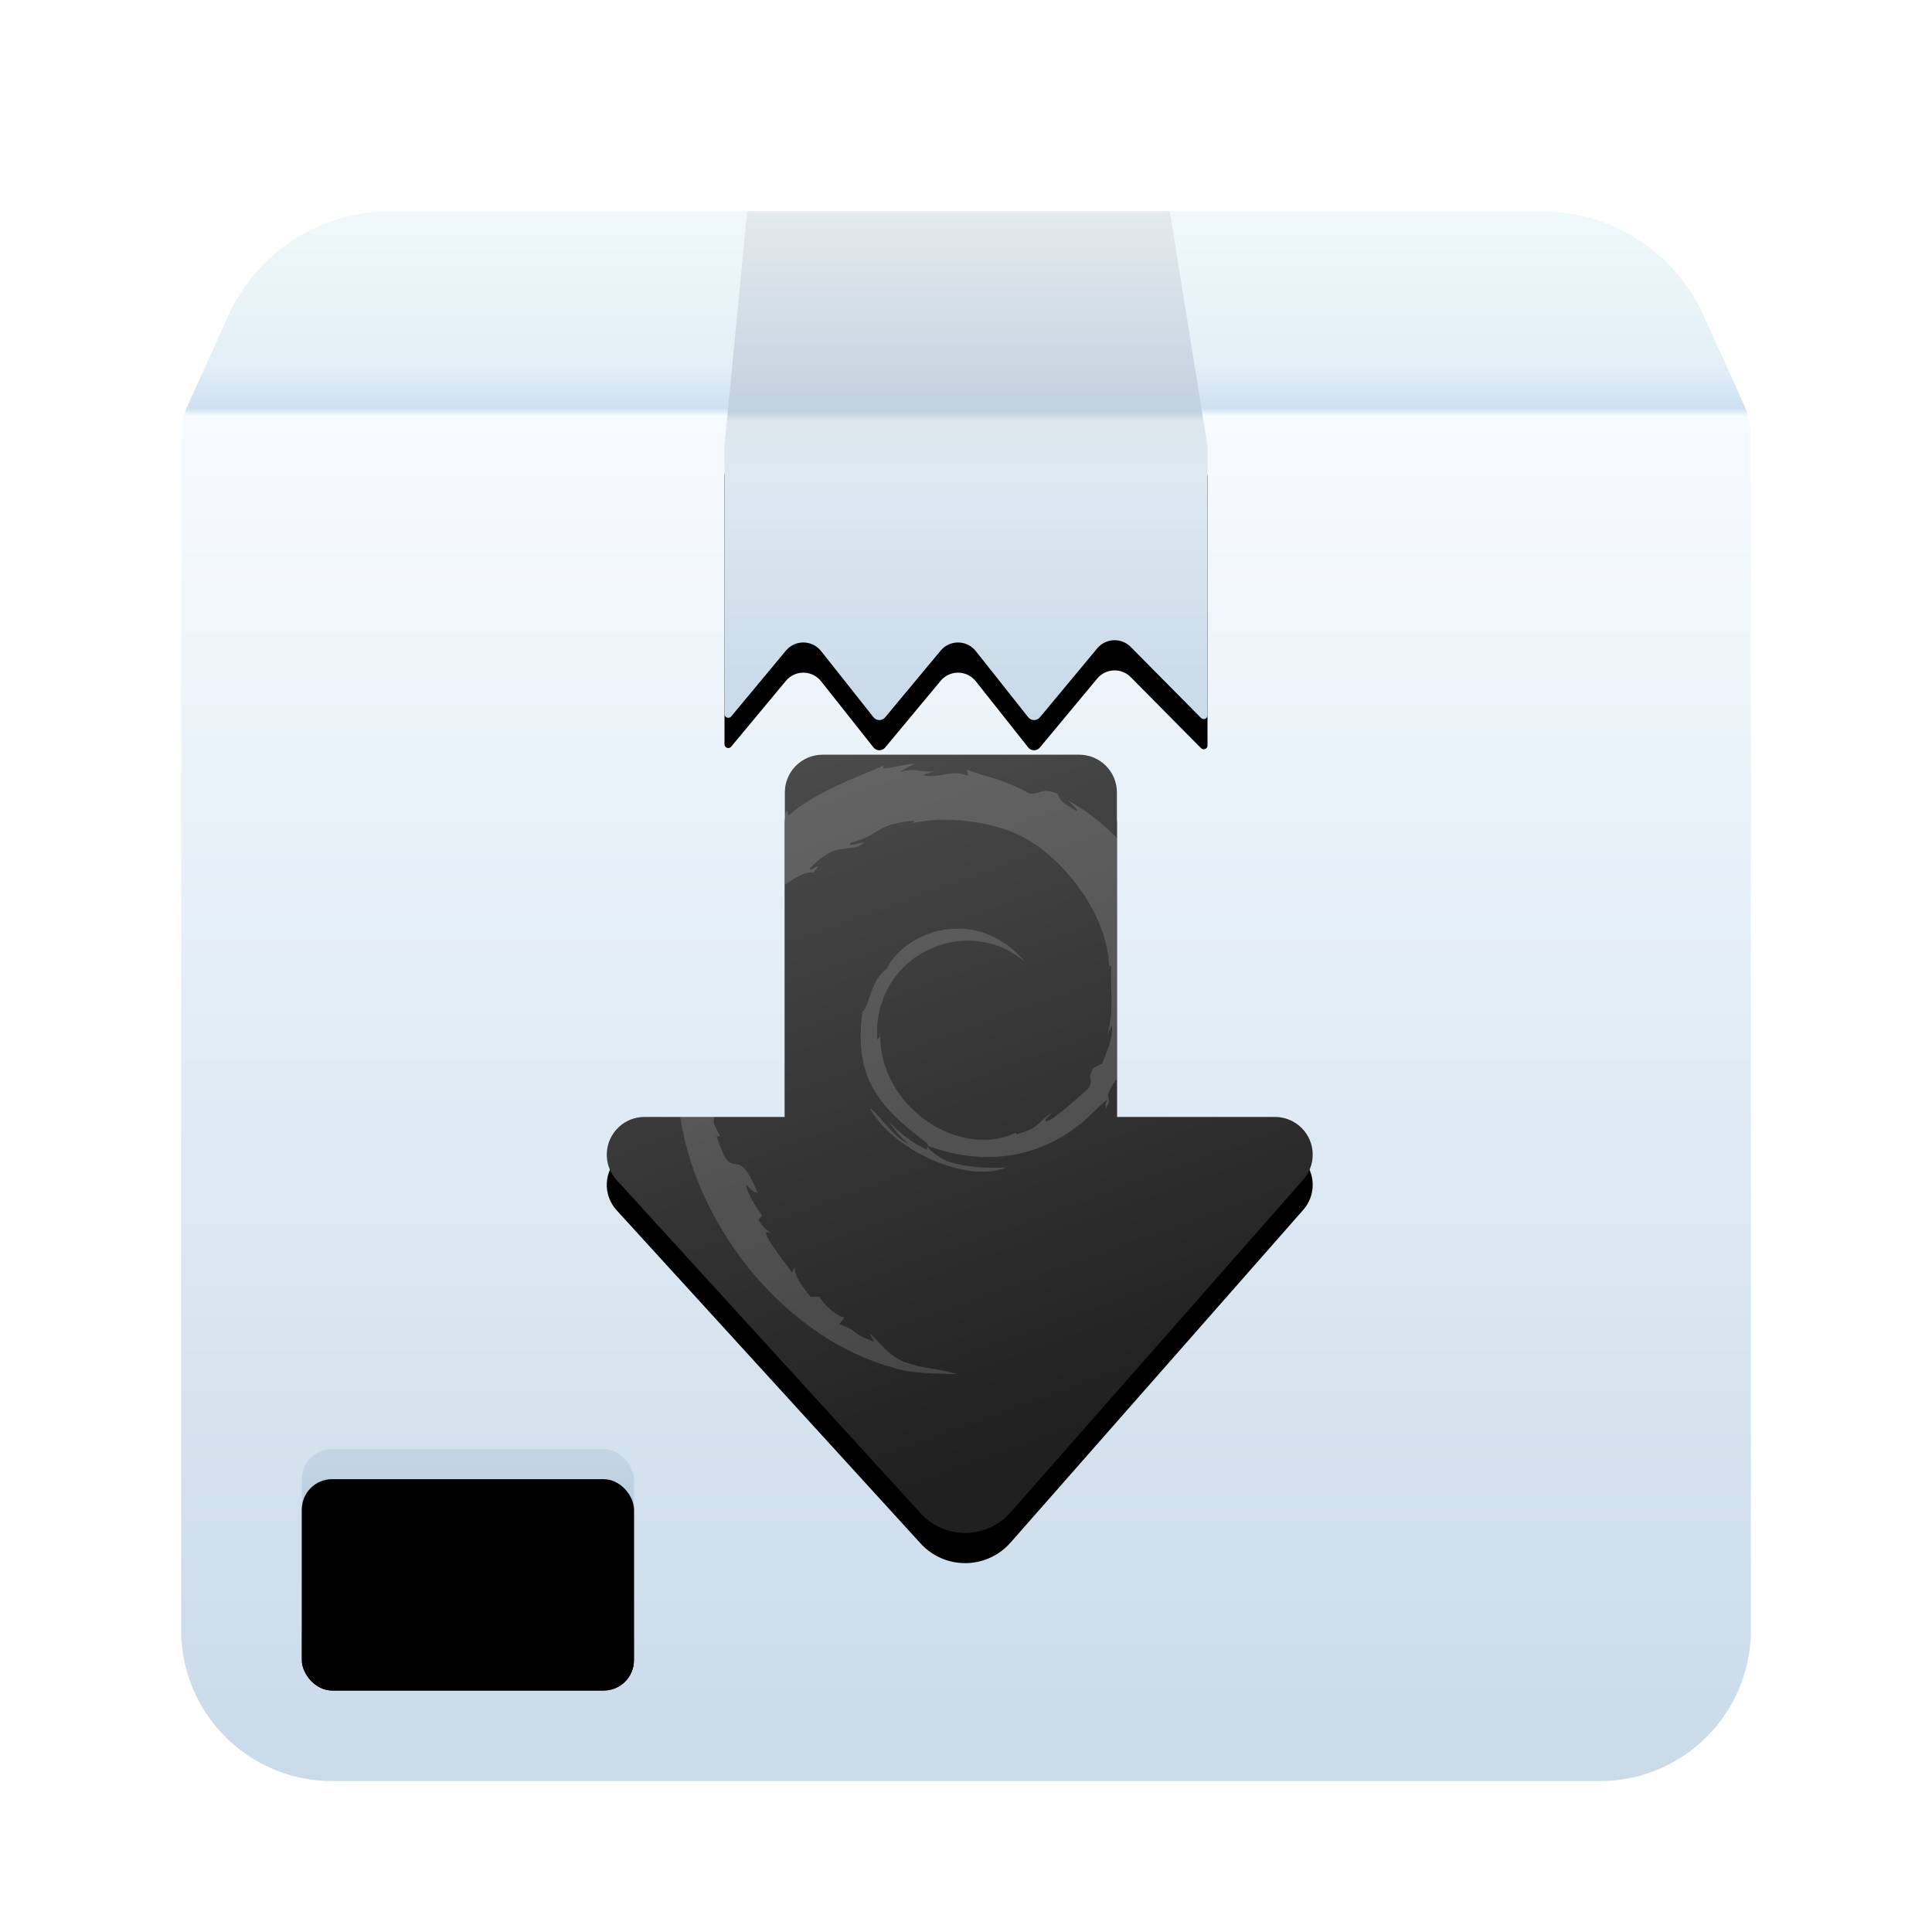 <?xml version="1.0" encoding="UTF-8"?>
<svg width="64px" height="64px" viewBox="0 0 64 64" version="1.1" xmlns="http://www.w3.org/2000/svg" xmlns:xlink="http://www.w3.org/1999/xlink">
    <title>apps/64/deepin-deb-installer</title>
    <defs>
        <filter x="-9.6%" y="-7.7%" width="119.2%" height="119.2%" filterUnits="objectBoundingBox" id="filter-1">
            <feOffset dx="0" dy="1" in="SourceAlpha" result="shadowOffsetOuter1"></feOffset>
            <feGaussianBlur stdDeviation="1.5" in="shadowOffsetOuter1" result="shadowBlurOuter1"></feGaussianBlur>
            <feColorMatrix values="0 0 0 0 0   0 0 0 0 0   0 0 0 0 0  0 0 0 0.2 0" type="matrix" in="shadowBlurOuter1" result="shadowMatrixOuter1"></feColorMatrix>
            <feMerge>
                <feMergeNode in="shadowMatrixOuter1"></feMergeNode>
                <feMergeNode in="SourceGraphic"></feMergeNode>
            </feMerge>
        </filter>
        <linearGradient x1="50%" y1="0%" x2="50%" y2="100%" id="linearGradient-2">
            <stop stop-color="#F0F8FA" offset="0%"></stop>
            <stop stop-color="#E4F0F7" offset="9.878%"></stop>
            <stop stop-color="#CEE1F2" offset="12.866%"></stop>
            <stop stop-color="#F6FBFF" offset="13.331%"></stop>
            <stop stop-color="#C9DAE9" offset="100%"></stop>
        </linearGradient>
        <linearGradient x1="50%" y1="0%" x2="50%" y2="100%" id="linearGradient-3">
            <stop stop-color="#E4EAEE" offset="0%"></stop>
            <stop stop-color="#C2D1DE" offset="39.567%"></stop>
            <stop stop-color="#DDE6ED" offset="41.034%"></stop>
            <stop stop-color="#DDE8F1" offset="51.913%"></stop>
            <stop stop-color="#C8D9E8" offset="100%"></stop>
        </linearGradient>
        <path d="M18.75,1.687539e-13 L18,7.771 L18,16.654 C18,16.723 18.056,16.779 18.125,16.779 C18.162,16.779 18.197,16.763 18.221,16.734 L20.034,14.554 C20.299,14.235 20.772,14.192 21.09,14.456 C21.13,14.49 21.167,14.527 21.199,14.567 L22.934,16.758 C23.019,16.867 23.177,16.885 23.285,16.799 C23.298,16.789 23.311,16.776 23.322,16.763 L25.159,14.554 C25.424,14.235 25.897,14.192 26.215,14.456 C26.255,14.49 26.292,14.527 26.324,14.567 L28.059,16.758 C28.144,16.867 28.302,16.885 28.41,16.799 C28.423,16.789 28.436,16.776 28.447,16.763 L30.347,14.478 C30.611,14.16 31.084,14.116 31.403,14.381 C31.421,14.397 31.439,14.413 31.456,14.43 L33.786,16.784 C33.835,16.833 33.914,16.833 33.963,16.785 C33.987,16.761 34,16.729 34,16.696 L34,7.771 L34,7.771 L32.75,1.687539e-13 L18.75,1.687539e-13 Z" id="path-4"></path>
        <filter x="-12.5%" y="-5.9%" width="125.0%" height="122.7%" filterUnits="objectBoundingBox" id="filter-5">
            <feOffset dx="0" dy="1" in="SourceAlpha" result="shadowOffsetOuter1"></feOffset>
            <feGaussianBlur stdDeviation="0.5" in="shadowOffsetOuter1" result="shadowBlurOuter1"></feGaussianBlur>
            <feColorMatrix values="0 0 0 0 0   0 0 0 0 0   0 0 0 0 0  0 0 0 0.08 0" type="matrix" in="shadowBlurOuter1"></feColorMatrix>
        </filter>
        <linearGradient x1="50%" y1="6.502%" x2="50%" y2="100%" id="linearGradient-6">
            <stop stop-color="#C3D5E4" offset="0%"></stop>
            <stop stop-color="#9BB0C4" offset="100%"></stop>
        </linearGradient>
        <rect id="path-7" x="0.148" y="-0.407" width="11" height="7" rx="1"></rect>
        <filter x="-18.2%" y="-14.3%" width="136.4%" height="157.1%" filterUnits="objectBoundingBox" id="filter-8">
            <feOffset dx="0" dy="1" in="SourceAlpha" result="shadowOffsetOuter1"></feOffset>
            <feGaussianBlur stdDeviation="0.5" in="shadowOffsetOuter1" result="shadowBlurOuter1"></feGaussianBlur>
            <feColorMatrix values="0 0 0 0 0   0 0 0 0 0   0 0 0 0 0  0 0 0 0.056 0" type="matrix" in="shadowBlurOuter1"></feColorMatrix>
        </filter>
        <filter x="-13.6%" y="-7.1%" width="127.3%" height="142.9%" filterUnits="objectBoundingBox" id="filter-9">
            <feOffset dx="0" dy="1" in="SourceAlpha" result="shadowOffsetInner1"></feOffset>
            <feComposite in="shadowOffsetInner1" in2="SourceAlpha" operator="arithmetic" k2="-1" k3="1" result="shadowInnerInner1"></feComposite>
            <feColorMatrix values="0 0 0 0 1   0 0 0 0 1   0 0 0 0 1  0 0 0 0.121 0" type="matrix" in="shadowInnerInner1"></feColorMatrix>
        </filter>
        <linearGradient x1="50%" y1="0%" x2="50%" y2="100%" id="linearGradient-10">
            <stop stop-color="#000000" stop-opacity="0.08" offset="0%"></stop>
            <stop stop-color="#000000" stop-opacity="0.12" offset="100%"></stop>
        </linearGradient>
        <linearGradient x1="34.196%" y1="0%" x2="62.655%" y2="87.458%" id="linearGradient-11">
            <stop stop-color="#4A4A4A" offset="0%"></stop>
            <stop stop-color="#212020" offset="100%"></stop>
        </linearGradient>
        <path d="M8.731,0 L17.231,0 C17.922,-1.96629406e-15 18.481,0.56 18.481,1.25 L18.481,12 L18.481,12 L23.717,12 C24.407,12 24.967,12.56 24.967,13.25 C24.967,13.554 24.856,13.847 24.656,14.076 L14.956,25.102 C14.226,25.931 12.963,26.012 12.133,25.282 C12.078,25.234 12.026,25.183 11.977,25.128 L1.909,14.092 C1.444,13.582 1.48,12.792 1.99,12.327 C2.22,12.116 2.521,12 2.832,12 L7.481,12 L7.481,12 L7.481,1.25 C7.481,0.56 8.041,1.26816328e-16 8.731,0 Z" id="path-12"></path>
        <filter x="-1.6%" y="-3.7%" width="103.4%" height="111.2%" filterUnits="objectBoundingBox" id="filter-13">
            <feOffset dx="0" dy="1" in="SourceAlpha" result="shadowOffsetOuter1"></feOffset>
            <feGaussianBlur stdDeviation="0.5" in="shadowOffsetOuter1" result="shadowBlurOuter1"></feGaussianBlur>
            <feColorMatrix values="0 0 0 0 0   0 0 0 0 0   0 0 0 0 0  0 0 0 0.15 0" type="matrix" in="shadowBlurOuter1"></feColorMatrix>
        </filter>
        <path d="M5.14,11.999 L5.121,12.202 C5.194,12.348 5.251,12.497 5.342,12.635 L5.223,12.645 C5.789,14.42 5.832,12.677 6.58,14.521 C6.472,14.485 6.362,14.445 6.204,14.233 C6.185,14.395 6.434,14.88 6.73,15.259 L6.605,15.401 C6.77,15.699 6.922,15.764 7.037,15.868 C6.42,15.534 7.608,16.968 7.716,17.151 L7.81,16.983 C7.796,17.224 7.984,17.535 8.336,17.966 L8.629,17.954 C8.75,18.192 9.191,18.619 9.459,18.639 L9.281,18.87 C9.953,19.081 9.607,19.15 10.434,19.44 L10.267,19.148 C10.688,19.511 10.818,19.828 11.413,20.106 C12.238,20.391 12.347,20.278 13.193,20.519 C12.476,20.499 11.633,20.506 11.066,20.304 C7.723,19.406 4.627,15.923 4.012,12 L5.14,11.999 Z M10.305,11.726 C10.485,11.765 11.101,12.72 11.563,12.875 C11.29,12.658 11.079,12.382 10.883,12.098 C11.252,12.518 11.7,12.862 12.189,13.089 C12.179,13.05 12.19,13.021 12.202,12.994 L12.212,12.967 L12.209,12.978 C12.224,13.067 12.555,13.318 12.806,13.446 C13.467,13.688 14.216,13.698 14.805,13.676 C13.532,14.205 11.1,13.14 10.305,11.726 Z M11.786,0.296 C11.624,0.387 11.461,0.457 11.309,0.564 C11.929,0.417 11.9,0.624 12.534,0.541 C12.311,0.573 12.041,0.661 12.084,0.694 C12.792,0.775 12.901,0.477 13.556,0.693 L13.515,0.501 C14.426,0.827 14.617,0.772 15.607,1.293 C15.954,1.31 15.989,1.08 16.513,1.293 C16.526,1.314 16.534,1.333 16.541,1.351 L16.562,1.402 C16.599,1.494 16.664,1.585 17.137,1.864 C17.209,1.836 17.009,1.655 16.85,1.511 C17.402,1.804 17.975,2.238 18.483,2.76 L18.481,10.788 L18.459,10.757 C17.9,11.562 18.446,11.201 18.065,11.811 C18.205,11.571 17.992,11.712 18.174,11.441 C18.053,11.447 17.635,11.95 17.253,12.246 C15.749,13.442 13.955,13.599 12.217,12.955 L12.212,12.967 L12.218,12.941 C12.22,12.904 12.196,12.861 12.093,12.792 C10.62,11.672 9.749,10.72 10.052,8.516 C10.276,8.347 10.336,7.428 10.851,7.106 C11.165,6.417 12.107,5.782 13.113,5.766 C14.14,5.711 15.006,6.311 15.442,6.877 C14.649,6.143 13.352,5.92 12.245,6.464 C11.114,6.969 10.443,8.206 10.541,9.437 C10.576,9.386 10.608,9.404 10.629,9.324 L10.639,9.262 L10.643,9.44 C10.737,11.741 13.286,13.387 15.135,12.524 L15.157,12.574 C15.926,12.366 15.827,12.194 16.33,11.852 C16.29,11.932 15.991,12.137 16.17,12.141 C16.414,12.076 17.177,11.371 17.553,11.04 C17.725,10.671 17.461,10.84 17.702,10.376 L17.996,10.231 C18.159,9.762 18.34,9.497 18.32,8.952 L18.149,9.311 C18.402,8.552 18.256,7.726 18.292,7.012 L18.221,6.994 C18.159,5.197 16.594,3.288 15.202,2.642 C14.002,2.092 12.154,1.997 11.301,2.412 C11.418,2.309 11.886,2.266 11.745,2.186 C10.409,2.318 10.707,2.649 9.683,2.908 C9.402,3.178 10.503,2.692 9.91,3.041 C9.361,3.192 9.105,2.946 8.29,3.783 C8.363,3.899 8.807,3.438 8.437,3.9 C8.187,3.87 7.844,4.044 7.482,4.313 L7.481,1.949 C7.513,1.917 7.541,1.885 7.566,1.856 L7.592,2.031 C8.433,1.249 9.93,0.725 10.774,0.351 C10.552,0.595 11.27,0.327 11.786,0.296 Z" id="path-14"></path>
    </defs>
    <g id="apps/64/deepin-deb-installer" stroke="none" stroke-width="1" fill="none" fill-rule="evenodd">
        <g id="编组-2" filter="url(#filter-1)" transform="translate(6, 6)">
            <path d="M0.223,6.418 L1.564,3.455 C2.516,1.351 4.612,1.31233733e-15 6.921,8.8817842e-16 L45.079,-1.50990331e-14 C47.388,-9.37074394e-15 49.484,1.351 50.436,3.455 L51.777,6.418 C51.924,6.742 52,7.094 52,7.449 L52,47 C52,49.761 49.761,52 47,52 L5,52 C2.239,52 3.12895393e-15,49.761 -8.8817842e-16,47 L3.10862447e-15,7.449 C3.06507737e-15,7.094 0.076,6.742 0.223,6.418 Z" id="蒙版" fill="url(#linearGradient-2)"></path>
            <g id="路径-10">
                <use fill="black" fill-opacity="1" filter="url(#filter-5)" xlink:href="#path-4"></use>
                <use fill="url(#linearGradient-3)" fill-rule="evenodd" xlink:href="#path-4"></use>
            </g>
            <g id="编组" transform="translate(3.852, 41.407)">
                <g id="矩形">
                    <use fill="black" fill-opacity="1" filter="url(#filter-8)" xlink:href="#path-7"></use>
                    <use fill="url(#linearGradient-6)" fill-rule="evenodd" xlink:href="#path-7"></use>
                    <use fill="black" fill-opacity="1" filter="url(#filter-9)" xlink:href="#path-7"></use>
                </g>
                <path d="M1.648,0.593 L2.648,0.593 C2.924,0.593 3.148,0.816 3.148,1.093 C3.148,1.369 2.924,1.593 2.648,1.593 L1.648,1.593 C1.372,1.593 1.148,1.369 1.148,1.093 C1.148,0.816 1.372,0.593 1.648,0.593 Z M4.648,0.593 L8.648,0.593 C8.924,0.593 9.148,0.816 9.148,1.093 C9.148,1.369 8.924,1.593 8.648,1.593 L4.648,1.593 C4.372,1.593 4.148,1.369 4.148,1.093 C4.148,0.816 4.372,0.593 4.648,0.593 Z M1.648,2.593 L6.648,2.593 C6.924,2.593 7.148,2.816 7.148,3.093 C7.148,3.369 6.924,3.593 6.648,3.593 L1.648,3.593 C1.372,3.593 1.148,3.369 1.148,3.093 C1.148,2.816 1.372,2.593 1.648,2.593 Z M1.648,4.593 L9.648,4.593 C9.924,4.593 10.148,4.816 10.148,5.093 C10.148,5.369 9.924,5.593 9.648,5.593 L1.648,5.593 C1.372,5.593 1.148,5.369 1.148,5.093 C1.148,4.816 1.372,4.593 1.648,4.593 Z" id="形状结合" fill-opacity="0.8" fill="url(#linearGradient-10)"></path>
            </g>
            <g id="路径" transform="translate(12.518, 18)">
                <g id="蒙版" fill-rule="nonzero">
                    <use fill="black" fill-opacity="1" filter="url(#filter-13)" xlink:href="#path-12"></use>
                    <use fill="url(#linearGradient-11)" xlink:href="#path-12"></use>
                </g>
                <mask id="mask-15" fill="white">
                    <use xlink:href="#path-14"></use>
                </mask>
                <use id="形状结合" fill-opacity="0.15" fill="#FFFFFF" fill-rule="nonzero" xlink:href="#path-14"></use>
            </g>
        </g>
        <g id="Guide/64" transform="translate(2, 2)"></g>
    </g>
</svg>